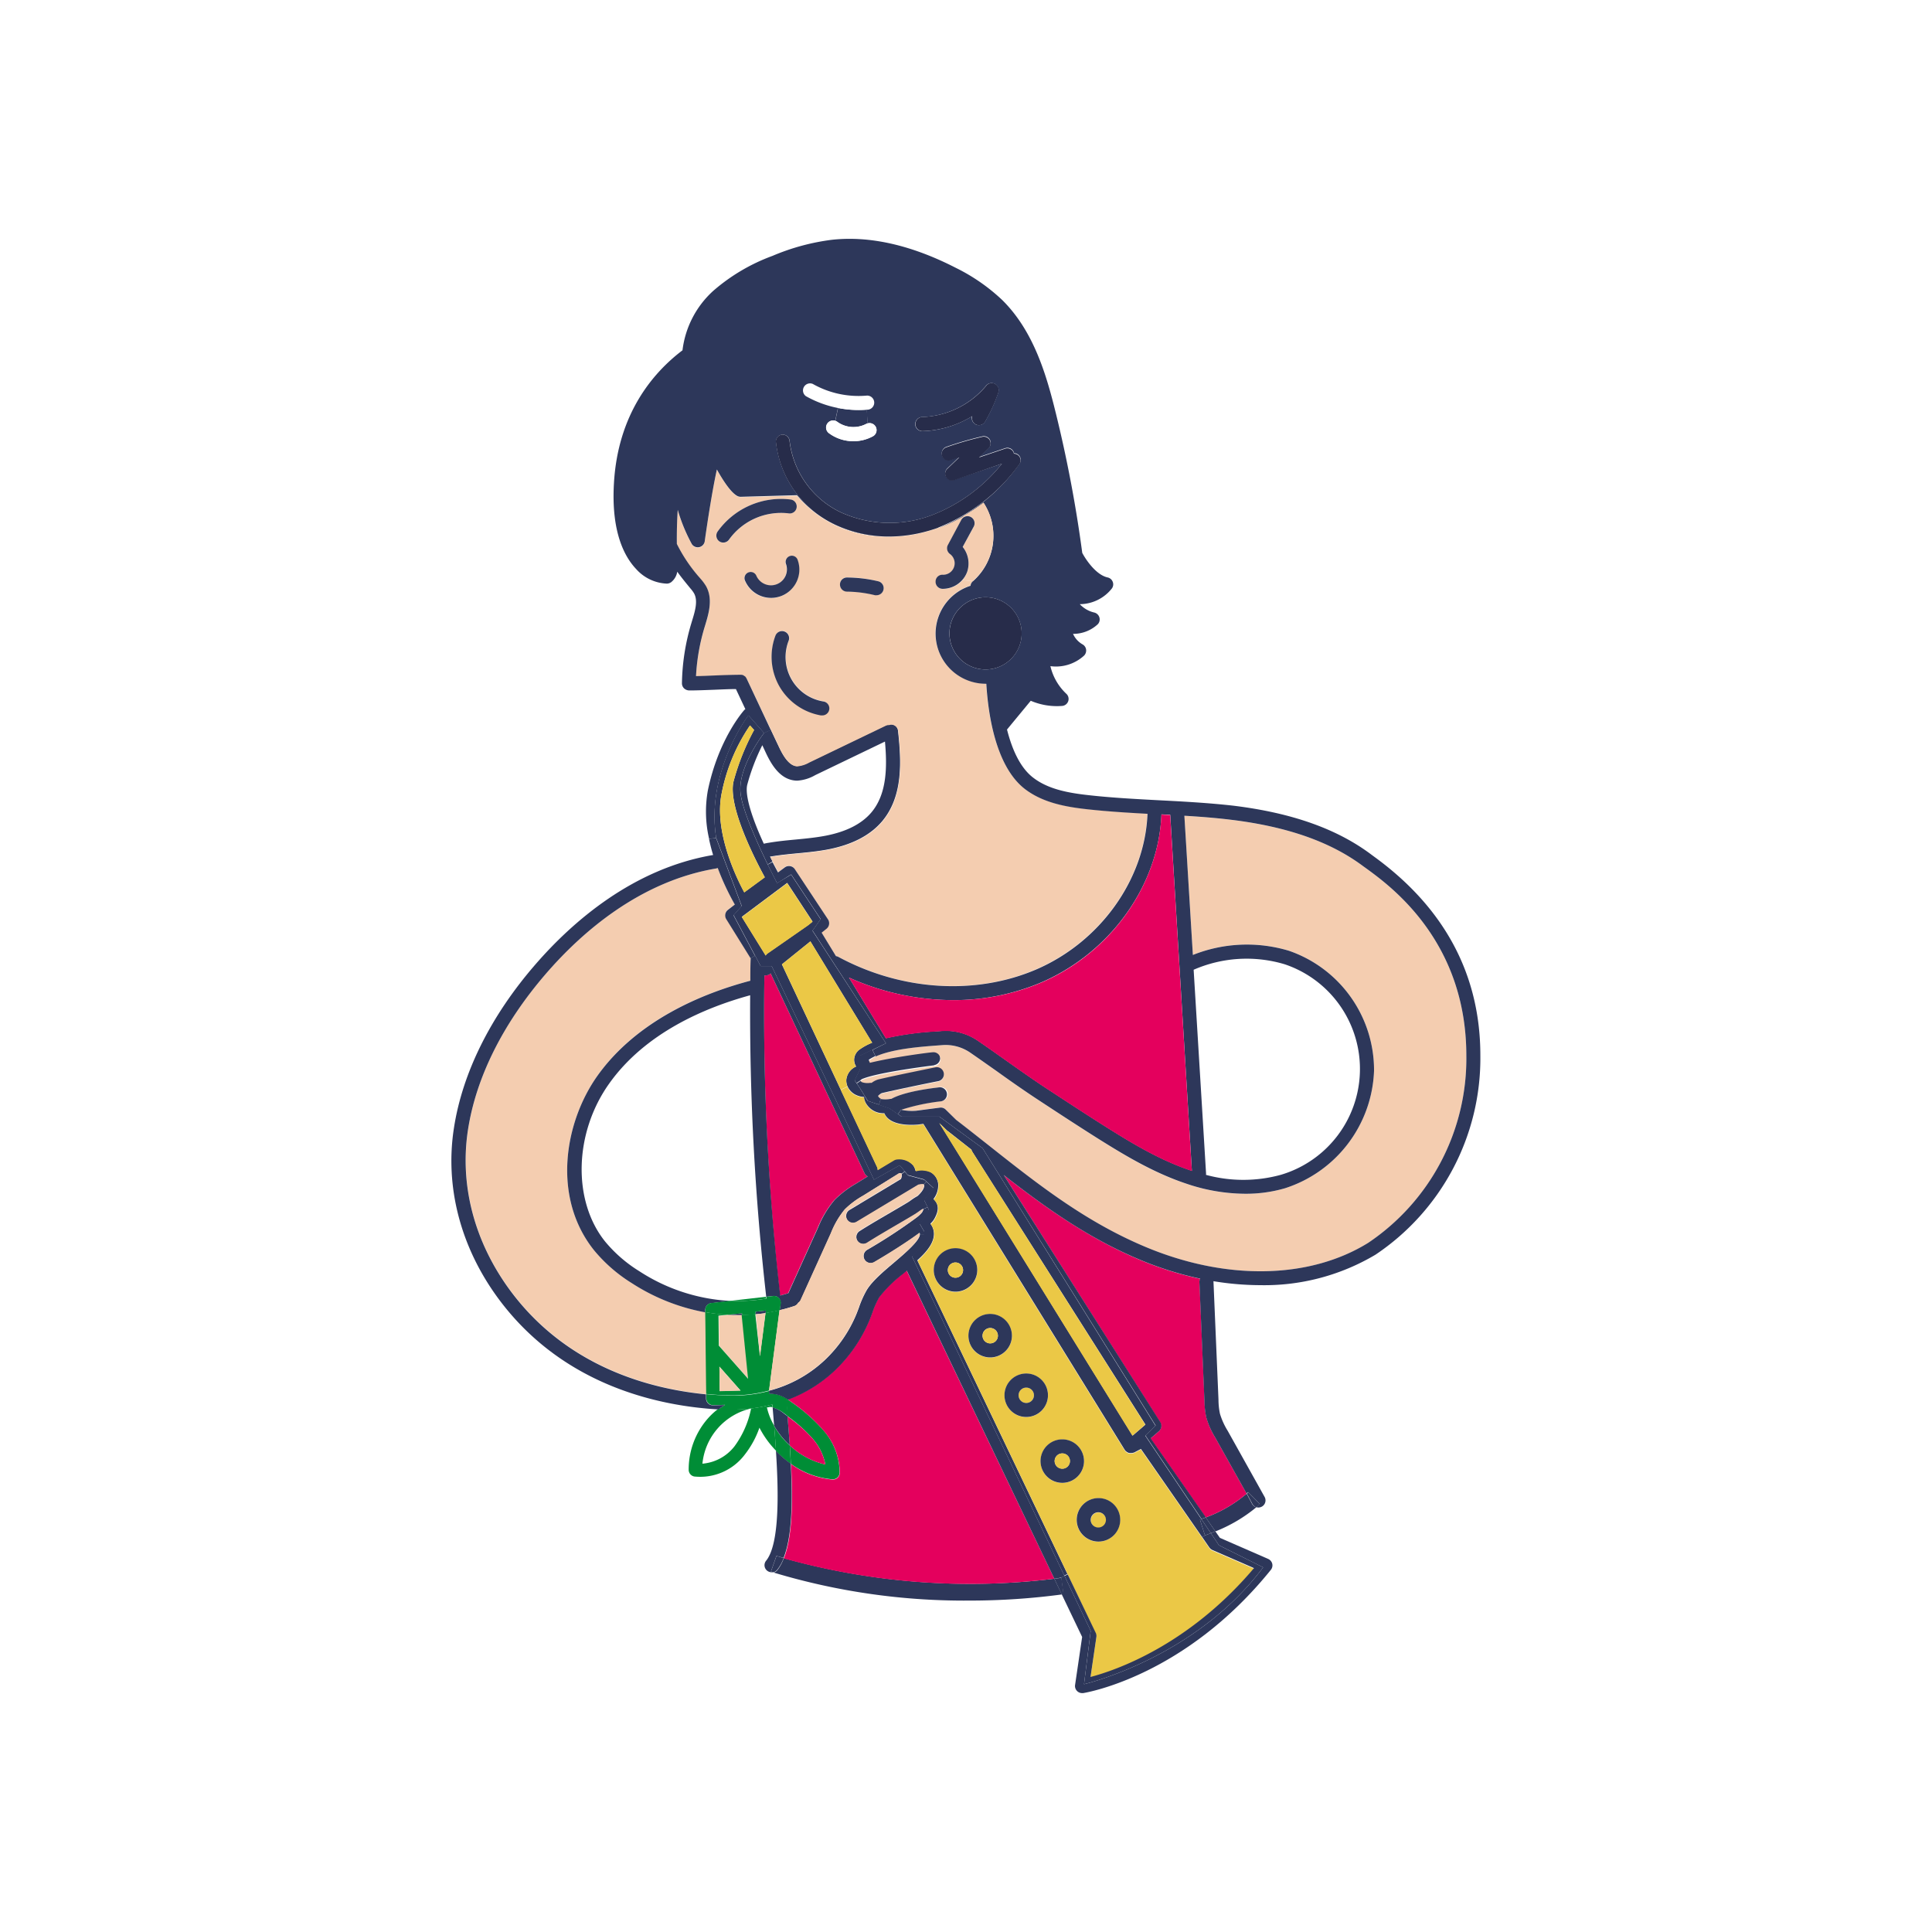 <svg id="Capa_1" data-name="Capa 1" xmlns="http://www.w3.org/2000/svg" viewBox="0 0 350 350"><defs><style>.cls-1{fill:#fff;}.cls-2{fill:#2d375a;}.cls-3{fill:#272c4a;}.cls-4{fill:#ebc846;}.cls-5{fill:#f4cdb0;}.cls-6{fill:#e4005d;}.cls-7{fill:#008d36;}</style></defs><rect class="cls-1" width="350" height="350"/><path class="cls-2" d="M135.87,131.42a33,33,0,0,0-5.12,12.23c-1.42,6.78,2.45,15,4.08,18l3.72-2.73c-1.79-3.28-6.73-12.93-5.66-17.38a43.12,43.12,0,0,1,3.72-9.31Zm3.19,41.27,7.32-5.09.82-.66-4.59-7-8.23,6.15,4.33,7A1.16,1.16,0,0,1,139.06,172.69ZM163,211.11l-4.67,2.62L139.79,175h-2l-1-1.89-3.89-7.33,1.47-1.67-4.63-12.33c-1.91-12,5.84-22.21,5.84-22.21l2.84,3.21s-4.74,6.1-4.28,10.82c.3,3.09,3.07,9.17,4.93,13,1,2,1.71,3.37,1.71,3.37l2.54-1.52,5.34,8.08-1.47,2.09L160.5,189l-2.45,1.19-2.2,1.06v2.39l-1,2.11.34.51.68,1,.84,1.37-.17.1a4,4,0,0,1-1.75-.52,3.22,3.22,0,0,1-1.25-1.4,2.61,2.61,0,0,1-.21-1.29,2.93,2.93,0,0,1,1.77-2.32,2.23,2.23,0,0,1-.36-1.33,2.4,2.4,0,0,1,.84-1.64A10.81,10.81,0,0,1,158,188.9l-11.19-18.36-5.16,4.16,10.66,22.7,6.59,14a1.27,1.27,0,0,1,.11.54l2.88-1.8a1.24,1.24,0,0,1,.53-.18,3.41,3.41,0,0,1,3,1.14,2.62,2.62,0,0,1,.43,1,4,4,0,0,1,2.69.2,2.81,2.81,0,0,1,1.42,2.23,4.05,4.05,0,0,1-.85,2.67c.89.9,1.11,1.9.13,3.64a3.81,3.81,0,0,1-.69.84,3,3,0,0,1,.63,1.63c.12,1.71-1.18,3.37-3,5l27.2,56.83-.58.28-27.62-57.89,2.21-2.17v-2.33l-.77-1.33,1.66-2.5-.29-.61-.6-1.23,1.72-2.16-1.35-1.22-.37-.33-2.94-.79-.6-.73Z"/><path class="cls-2" d="M135.37,142.17c-.49,2.05,1.08,6.52,3,10.68.29-.07.59-.13.88-.17,1.63-.28,3.29-.44,4.89-.59,1.79-.17,3.65-.35,5.42-.69,3.79-.73,6.59-2.17,8.34-4.27,2.79-3.35,2.83-8.22,2.42-12.79l-12.63,6.08a7.43,7.43,0,0,1-3.22,1h-.22c-2.84-.14-4.43-2.76-5.49-5L138.1,135A37.83,37.83,0,0,0,135.37,142.17Zm3.71,14.42c-1.86-3.82-4.63-9.9-4.93-13-.46-4.72,4.28-10.82,4.28-10.82l1.21-.57,1.42,3c.76,1.63,1.83,3.51,3.31,3.58a5.33,5.33,0,0,0,2.2-.7l13.86-6.67a1.28,1.28,0,0,1,.61-.11,2,2,0,0,1,.23-.07,1.28,1.28,0,0,1,1.41,1.13c.61,5.54.94,11.83-2.83,16.37-2.14,2.56-5.44,4.29-9.81,5.14-1.89.36-3.81.55-5.67.72-1.55.15-3.16.31-4.71.57l-.17,0,.46.91Z"/><path class="cls-3" d="M161,97.18a26.06,26.06,0,0,0,7-1,24.82,24.82,0,0,1-7.08,1,22.2,22.2,0,0,1-9.55-2.08q-.61-.28-1.2-.63l1,.5A23,23,0,0,0,161,97.18Z"/><path class="cls-4" d="M175.44,242a3.94,3.94,0,1,0,3.94-3.94A3.94,3.94,0,0,0,175.44,242Zm18,43.24-27.2-56.83c1.79-1.68,3.09-3.34,3-5a3,3,0,0,0-.63-1.63,3.81,3.81,0,0,0,.69-.84c1-1.74.76-2.74-.13-3.64a4.05,4.05,0,0,0,.85-2.67,2.81,2.81,0,0,0-1.42-2.23,4,4,0,0,0-2.69-.2,2.62,2.62,0,0,0-.43-1,3.41,3.41,0,0,0-3-1.14,1.24,1.24,0,0,0-.53.18L159,212a1.27,1.27,0,0,0-.11-.54l-6.59-14,1.21-.57a3.22,3.22,0,0,0,1.25,1.4,4,4,0,0,0,1.75.52,2.85,2.85,0,0,0,.58,1.47,3.63,3.63,0,0,0,3.11,1.47c.94,2.3,4.82,2.17,6.07,2.06l1-.13,36.48,59.08s0,0,.06.07l.05.09.1.07a1,1,0,0,0,.26.19.61.61,0,0,0,.18.09.94.94,0,0,0,.29.06.7.7,0,0,0,.14,0h.07l.19,0a1.53,1.53,0,0,0,.26-.08l.07,0,1.26-.66,11.11,16,1.3,1.88a1.44,1.44,0,0,0,.54.44l7.53,3.28c-11.81,14-25,18.49-29.61,19.72l1.06-7.24a1.26,1.26,0,0,0-.11-.74Zm-24.27-55.13a3.94,3.94,0,1,0,3.94-3.94A3.95,3.95,0,0,0,169.16,230.09Zm33.75,45.24a3.94,3.94,0,1,0-3.94,3.94A3.95,3.95,0,0,0,202.91,275.33Zm-6.53-10.64a3.94,3.94,0,1,0-3.94,3.94A3.95,3.95,0,0,0,196.38,264.69Zm-6.53-11.92a3.94,3.94,0,1,0-3.94,3.93A3.94,3.94,0,0,0,189.85,252.77Z"/><path class="cls-2" d="M169.23,193c-.1,0-9.82,1.2-12.86,2.4a1,1,0,0,0-.52.34.08.08,0,0,0,0,0l-.69.47-.34-.51,1-2.11v-2.39l2.2-1.06.57,1.18a8.24,8.24,0,0,0-1.22.67,1.54,1.54,0,0,1,.15.35c4.2-1,11-1.87,11.37-1.91a1.27,1.27,0,1,1,.31,2.53Z"/><path class="cls-2" d="M155.57,74.28q.74,0,1.47-.06l.15,2.48a1,1,0,0,0-.3.11,5,5,0,0,1-5.19-.38,1.22,1.22,0,0,0-.37-.2l.49-2.32A18.85,18.85,0,0,0,155.57,74.28Z"/><path class="cls-2" d="M197.56,303.8c4.65-1.23,17.8-5.76,29.61-19.72l-7.53-3.28a1.44,1.44,0,0,1-.54-.44l-1.3-1.88.49-.34c.06,0,.46-.15,1.07-.39l1.47,2.19,8,4c-12.33,16.5-32.45,21.17-32.45,21.17l1.21-9.67-4.74-9.94.58-.28,5.08,10.6a1.26,1.26,0,0,1,.11.74Z"/><path class="cls-5" d="M134.42,238.23l1.17,11.59-5.3-6-.06-5.43,1.64-.19c.63,0,1.25.06,1.88.06C134,238.25,134.2,238.25,134.42,238.23Z"/><path class="cls-2" d="M176.11,208.6a1.46,1.46,0,0,1-.12-.33c-1.47-1.15-2.94-2.32-4.45-3.49l-1.36-1.33,35,56.63,2.33-2Zm-8.83-5-1,.13c-1.25.11-5.13.24-6.07-2.06a3.63,3.63,0,0,1-3.11-1.47,2.85,2.85,0,0,1-.58-1.47l.17-.1.49.79,2,.68,1.95.66,1.51,1.05.65.45h6.85L178,208l31.33,50.29-1.86,1.8,10.17,15.12-.26.09.91,2.85-.49.34-11.11-16-1.26.66-.07,0a1.53,1.53,0,0,1-.26.08l-.19,0h-.07a.7.7,0,0,1-.14,0,.94.94,0,0,1-.29-.06.61.61,0,0,1-.18-.09,1,1,0,0,1-.26-.19l-.1-.07-.05-.09s0,0-.06-.07Z"/><path class="cls-5" d="M143.21,90.49A14.13,14.13,0,0,0,130,96.3a1.28,1.28,0,0,0,.32,1.78,1.24,1.24,0,0,0,.73.23,1.28,1.28,0,0,0,1.05-.55A11.58,11.58,0,0,1,142.86,93a1.26,1.26,0,0,0,1.44-1.09A1.28,1.28,0,0,0,143.21,90.49Zm32.58,15.59a9.09,9.09,0,0,0,2.77,17.75h.09c.35,5.77,1.77,15.13,7.1,19.15,3.22,2.42,7.3,3.16,11.23,3.59,3.62.4,7.28.62,10.87.82-.46,11.88-8.56,23.21-20.21,28.22-11,4.73-24.37,3.86-35.81-2.31a1.08,1.08,0,0,0-.42-.13l-2.59-4.25.89-.71a1.29,1.29,0,0,0,.26-1.7l-6-9.08a1.28,1.28,0,0,0-1.83-.33L141,158c-.32-.58-.66-1.21-1-1.87l-.46-.91.17,0c1.55-.26,3.16-.42,4.71-.57,1.86-.17,3.78-.36,5.67-.72,4.37-.85,7.67-2.58,9.81-5.14,3.77-4.54,3.44-10.83,2.83-16.37a1.28,1.28,0,0,0-1.41-1.13,2,2,0,0,0-.23.07,1.28,1.28,0,0,0-.61.11l-13.86,6.67a5.33,5.33,0,0,1-2.2.7c-1.48-.07-2.55-1.95-3.31-3.58l-1.42-3L135.29,123s-.08-.09-.11-.14a2.07,2.07,0,0,0-.17-.24l-.21-.13a1.13,1.13,0,0,0-.2-.13,2.84,2.84,0,0,0-.31-.06.76.76,0,0,0-.16,0h-.06c-1.38,0-3,.06-4.67.13-1.13,0-2.25.09-3.31.11a37.25,37.25,0,0,1,1.56-8.89l.08-.26c.66-2.17,1.48-4.86.15-7.19a9.08,9.08,0,0,0-.92-1.24l-.25-.29a28.14,28.14,0,0,1-4.09-6.07c0-2.06,0-4.12.16-6.18a30.59,30.59,0,0,0,2.56,6.22,1.28,1.28,0,0,0,2.33-.53c0-.1,1.12-8.08,2.2-13,1.14,2,2.59,4.26,3.76,4.83a1.3,1.3,0,0,0,.59.12l10.17-.26a20.45,20.45,0,0,0,5.53,4.62l.3.17q.59.34,1.2.63A22.2,22.2,0,0,0,161,97.24a24.82,24.82,0,0,0,7.08-1q.49-.14,1-.3c.31-.1.62-.2.92-.32l.06,0,.34-.12a28.37,28.37,0,0,0,4.14-2l.12.21a1.39,1.39,0,0,0-.48.51l-2.42,4.52a1.29,1.29,0,0,0,.37,1.64,2.08,2.08,0,0,1-1.29,3.76,1.23,1.23,0,0,0-1.31,1.24,1.27,1.27,0,0,0,1.24,1.31h.12a4.73,4.73,0,0,0,3.49-1.59l1.87.19A1.22,1.22,0,0,0,175.79,106.08Zm-15.74.78a1.28,1.28,0,0,0-.93-1.55,25.09,25.09,0,0,0-5.66-.73h0a1.26,1.26,0,0,0-1.27,1.26,1.28,1.28,0,0,0,1.26,1.3,22.38,22.38,0,0,1,5.08.65,1.06,1.06,0,0,0,.31,0A1.27,1.27,0,0,0,160.05,106.86Zm-9.89,21.65a1.27,1.27,0,0,0-1-1.47,8.15,8.15,0,0,1-6.25-11,1.28,1.28,0,1,0-2.39-.92,10.71,10.71,0,0,0,8.21,14.41h.22A1.27,1.27,0,0,0,150.16,128.51ZM141.52,108a5.13,5.13,0,0,0,2.9-6.64,1.12,1.12,0,0,0-2.08.82,2.89,2.89,0,0,1-5.38,2.11,1.12,1.12,0,0,0-2.08.81,5.13,5.13,0,0,0,5.35,3.22A5.53,5.53,0,0,0,141.52,108Z"/><path class="cls-4" d="M152.31,197.4l-10.66-22.7,5.16-4.16L158,188.9a10.81,10.81,0,0,0-2.44,1.35,2.4,2.4,0,0,0-.84,1.64,2.23,2.23,0,0,0,.36,1.33,2.93,2.93,0,0,0-1.77,2.32,2.61,2.61,0,0,0,.21,1.29Z"/><path class="cls-2" d="M142,282.27A125.06,125.06,0,0,0,191,286l1.37,2.85a126.12,126.12,0,0,1-16.74,1.11,119.64,119.64,0,0,1-35.49-5.08,1.23,1.23,0,0,0,.69-.44A7.8,7.8,0,0,0,142,282.27Z"/><path class="cls-2" d="M140.09,284.83l-.42-.14,1-2.83,1.3.41a7.8,7.8,0,0,1-1.18,2.12A1.23,1.23,0,0,1,140.09,284.83Z"/><path class="cls-2" d="M169,95.9c.31-.1.62-.2.92-.32C169.66,95.7,169.35,95.8,169,95.9Z"/><path class="cls-3" d="M176.12,75.4a18.19,18.19,0,0,1-9,2.7h0a1.28,1.28,0,0,1,0-2.56,15.76,15.76,0,0,0,11.57-5.69,1.28,1.28,0,0,1,2.2,1.22,28.85,28.85,0,0,1-2.41,5.31,1.28,1.28,0,0,1-2.34-1Z"/><path class="cls-6" d="M138.48,176.7a.75.75,0,0,0,.21,0,1.3,1.3,0,0,0,.8-.28l.11-.09,17,36.18a1.27,1.27,0,0,0,.59.6L155,214.46a18.41,18.41,0,0,0-3.84,2.92,18.18,18.18,0,0,0-3,5l-5.39,11.9c-.49.15-1,.3-1.47.43A450.25,450.25,0,0,1,138.48,176.7Z"/><path class="cls-7" d="M130.38,252l3.77-.1-3.82-4.33Zm7.29-6.32,1-7.83c.86-.14,1.71-.3,2.56-.5l-1.9,14.56a25.29,25.29,0,0,1-7.49.86c-1.2,0-2.52-.12-4-.25l-.17-14.84a32.06,32.06,0,0,0,4.13.48l-1.64.19.06,5.43,5.3,6-1.17-11.59a22.91,22.91,0,0,0,2.48-.14Z"/><path class="cls-2" d="M138.75,237.42l-.06.46c-.6.09-1.19.16-1.79.21l-.05-.46Z"/><path class="cls-4" d="M199,274a1.39,1.39,0,1,1-1.38,1.38A1.38,1.38,0,0,1,199,274Z"/><path class="cls-2" d="M137,104.25a2.89,2.89,0,0,0,5.38-2.11,1.12,1.12,0,0,1,2.08-.82,5.13,5.13,0,0,1-2.9,6.64,5.53,5.53,0,0,1-1.29.32,5.13,5.13,0,0,1-5.35-3.22,1.12,1.12,0,0,1,2.08-.81Z"/><path class="cls-2" d="M227.59,273.06a27.47,27.47,0,0,1-7.41,4.37l-1.75-2.53a24.43,24.43,0,0,0,7.41-4.31l1,1.88A1.26,1.26,0,0,0,227.59,273.06Z"/><path class="cls-2" d="M219.36,277.75c-.61.24-1,.37-1.07.39l-.91-2.85.26-.09Z"/><path class="cls-2" d="M218.43,274.9l1.75,2.53-.82.32-1.72-2.55Z"/><path class="cls-5" d="M158.62,191.4c3.11-1.41,7.93-1.78,11.29-2l.8-.06a7.87,7.87,0,0,1,5,1.34c1.56,1.07,3.21,2.24,4.86,3.4,2.56,1.81,5.2,3.68,7.52,5.2,3.61,2.37,7.35,4.82,11.07,7.16,4.79,3,9.95,6.12,15.73,8a33.49,33.49,0,0,0,10.6,1.83,25.24,25.24,0,0,0,7.29-1A23.25,23.25,0,0,0,248.92,194a22.87,22.87,0,0,0-15.39-21.76,26.39,26.39,0,0,0-17.43.75l-1.54-25.2c2.86.17,5.73.39,8.55.74,10.16,1.25,18,4,23.84,8.4l.6.43c4.48,3.27,18.09,13.2,18.09,33.89a40.21,40.21,0,0,1-17.79,33.92c-10.72,6.62-25.89,6.86-40.57.63-10.86-4.6-19.37-11.33-28.37-18.46-1.91-1.5-3.83-3-5.69-4.45L171.33,201a1.25,1.25,0,0,0-1.06-.36l-2.53.33-1.74.23a9.26,9.26,0,0,1-2.77-.18,37.17,37.17,0,0,1,7.12-1.54A1.28,1.28,0,1,0,170,197c-3,.39-6.64,1-8.55,2.11l-.24,0a4.8,4.8,0,0,1-1.66,0,1,1,0,0,1-.42-.34c-.1-.13-.11-.2,0-.22a2.28,2.28,0,0,1,.58-.43c3.55-.83,10.19-2.16,10.26-2.17a1.28,1.28,0,0,0-.5-2.51c-.07,0-6.75,1.35-10.34,2.19a3.47,3.47,0,0,0-1.24.63,2.28,2.28,0,0,0-.27,0,3.12,3.12,0,0,1-1.49-.12.81.81,0,0,1-.25-.24.08.08,0,0,1,0,0,1,1,0,0,1,.52-.34c3-1.2,12.76-2.38,12.86-2.4a1.27,1.27,0,1,0-.31-2.53c-.34,0-7.17.87-11.37,1.91a1.54,1.54,0,0,0-.15-.35A8.24,8.24,0,0,1,158.62,191.4Z"/><path class="cls-7" d="M140.58,262.88c-.1-1.61-.22-3.14-.33-4.53a14.51,14.51,0,0,0,2.82,3.5c.07,1.12.14,2.24.2,3.34A17.45,17.45,0,0,1,140.58,262.88Z"/><path class="cls-2" d="M141.17,124.3a10.84,10.84,0,0,1-.69-9.15,1.28,1.28,0,1,1,2.39.92,8.15,8.15,0,0,0,6.25,11,1.27,1.27,0,0,1-.21,2.53h-.22A10.83,10.83,0,0,1,141.17,124.3Z"/><path class="cls-2" d="M134.39,237.91l0,.32c-.22,0-.45,0-.67,0-.63,0-1.25,0-1.88-.06Z"/><path class="cls-2" d="M179.38,243.36A1.39,1.39,0,1,0,178,242,1.38,1.38,0,0,0,179.38,243.36Zm0,2.55a3.94,3.94,0,1,1,3.94-3.93A3.94,3.94,0,0,1,179.38,245.91Z"/><path class="cls-5" d="M129.76,157.33a1.34,1.34,0,0,0,.26-.09,46.43,46.43,0,0,0,3.1,6.63l-1.21.9a1.28,1.28,0,0,0-.32,1.7l4.4,7.07s0,.08,0,.12c0,1.33,0,2.66-.06,4-8.67,2.28-20.48,7.1-27.65,17.15-6.1,8.54-8.28,22.17-.66,31.68a27.9,27.9,0,0,0,6.8,5.93,36.51,36.51,0,0,0,13.34,5.31l.17,14.84c-10.13-1-25.28-4.94-35.57-18.93-6.42-8.72-9.1-19-7.56-29,1.48-9.56,6.39-19.36,14.18-28.34C105.37,168.93,115.92,159.64,129.76,157.33Z"/><path class="cls-7" d="M139.92,254.43a28.42,28.42,0,0,1-7.22.94l-.92,0-1.57-.07a13.1,13.1,0,0,1,1.15-.8l-2.17.06h0a1.21,1.21,0,0,1-.86-.35,1.23,1.23,0,0,1-.38-.87v-.77c1.43.13,2.75.21,4,.25a25.29,25.29,0,0,0,7.49-.86l-.07.51a5.65,5.65,0,0,1,3.42,1.08l-.27.11c.06.85.14,1.83.23,2.91l-.57-.42A5.89,5.89,0,0,0,140,255C140,254.78,139.93,254.6,139.92,254.43Z"/><path class="cls-7" d="M149.16,259.1a11.75,11.75,0,0,1,2.94,7.32,1.49,1.49,0,0,1,0,.18.93.93,0,0,1,0,.24,1.23,1.23,0,0,1-1.23,1.15h-.08a15.07,15.07,0,0,1-7.51-2.8c-.06-1.1-.13-2.22-.2-3.34a14,14,0,0,0,6.45,3.46,10.1,10.1,0,0,0-2.26-4.63,26.69,26.69,0,0,0-4.6-4.13c-.09-1.08-.17-2.06-.23-2.91l.27-.11c.36.23.65.45.88.62A31.09,31.09,0,0,1,149.16,259.1Z"/><path class="cls-6" d="M164.23,230.15,191,286a125.06,125.06,0,0,1-49-3.68c1.53-3.83,1.67-10.12,1.31-17.08a15.07,15.07,0,0,0,7.51,2.8h.08a1.23,1.23,0,0,0,1.23-1.15.93.93,0,0,0,0-.24,1.49,1.49,0,0,0,0-.18,11.75,11.75,0,0,0-2.94-7.32,31.09,31.09,0,0,0-5.58-5c-.23-.17-.52-.39-.88-.62a25.15,25.15,0,0,0,8.41-5.21,26.8,26.8,0,0,0,6.49-9.51c.14-.35.27-.71.4-1.06a16.09,16.09,0,0,1,1.22-2.75,23.15,23.15,0,0,1,4.37-4.3Z"/><path class="cls-2" d="M159.16,198.71a1,1,0,0,0,.42.34l-.36,1.07-2-.68-.49-.79-.84-1.37-.68-1,.69-.47a.81.81,0,0,0,.25.24,3.12,3.12,0,0,0,1.49.12,2.28,2.28,0,0,1,.27,0,3.47,3.47,0,0,1,1.24-.63c3.59-.84,10.27-2.17,10.34-2.19a1.28,1.28,0,0,1,.5,2.51c-.07,0-6.71,1.34-10.26,2.17a2.28,2.28,0,0,0-.58.43C159.05,198.51,159.06,198.58,159.16,198.71Z"/><path class="cls-6" d="M206.28,228.14a60.85,60.85,0,0,0,11.17,3.53,1.28,1.28,0,0,0-.15.61l.91,21.47a15.42,15.42,0,0,0,.34,3.07,15,15,0,0,0,1.64,3.68l5.65,10.09a24.43,24.43,0,0,1-7.41,4.31l-10-14.31,1.49-1.28a1.28,1.28,0,0,0,.25-1.66L181.86,212.9C189.41,218.78,197,224.19,206.28,228.14Z"/><path class="cls-6" d="M147.26,260.68a10.1,10.1,0,0,1,2.26,4.63,14,14,0,0,1-6.45-3.46c-.12-1.74-.26-3.5-.41-5.26v0A26.69,26.69,0,0,1,147.26,260.68Z"/><path class="cls-2" d="M157.09,226.43a96.77,96.77,0,0,0,8.8-5.74l.06-.05a5.93,5.93,0,0,0,1.09-1,3.65,3.65,0,0,0,.28-.6l.72-.35.29.61-1.66,2.5.77,1.33v.47h-.79v-.06a.41.41,0,0,0-.05-.18c-2.57,1.91-6.26,4.15-8.21,5.3a1.29,1.29,0,0,1-1.75-.46A1.29,1.29,0,0,1,157.09,226.43Z"/><path class="cls-7" d="M132.38,235.65l6.41-.73c0,.11,0,.22,0,.33A30.29,30.29,0,0,1,132.38,235.65Z"/><path class="cls-2" d="M139.35,251.94a23.13,23.13,0,0,0,10-5.48,24.12,24.12,0,0,0,5.88-8.59l.38-1a17.65,17.65,0,0,1,1.43-3.19c1-1.62,2.89-3.22,4.9-4.93s4.71-4,4.71-5.16h.79v1.86l-2.21,2.17,27.62,57.89-.61.29L191,286l-26.72-55.8-.64.55a23.15,23.15,0,0,0-4.37,4.3,16.09,16.09,0,0,0-1.22,2.75c-.13.35-.26.71-.4,1.06a26.8,26.8,0,0,1-6.49,9.51,25.15,25.15,0,0,1-8.41,5.21,5.65,5.65,0,0,0-3.42-1.08Z"/><path class="cls-2" d="M173.1,231.47a1.38,1.38,0,1,0-1.39-1.38A1.38,1.38,0,0,0,173.1,231.47Zm-3.94-1.38A3.94,3.94,0,1,1,173.1,234,3.95,3.95,0,0,1,169.16,230.09Z"/><path class="cls-7" d="M133.07,262a17.28,17.28,0,0,0,3-6.84,11.4,11.4,0,0,0-8.82,10A8.22,8.22,0,0,0,133.07,262Zm-.37-6.64a28.42,28.42,0,0,0,7.22-.94c0,.17,0,.35.05.53a1.34,1.34,0,0,0-.82,0,.78.78,0,0,1-.22,0,11.46,11.46,0,0,0,1.32,3.32c.11,1.39.23,2.92.33,4.53a17,17,0,0,1-3-4.16,16.86,16.86,0,0,1-2.63,4.84,10.12,10.12,0,0,1-9.19,4,1.24,1.24,0,0,1-1-1.22,14,14,0,0,1,3.61-9.44,12.61,12.61,0,0,1,1.84-1.66l1.57.07Z"/><path class="cls-4" d="M185.91,251.38a1.39,1.39,0,1,1-1.38,1.39A1.39,1.39,0,0,1,185.91,251.38Z"/><path class="cls-4" d="M173.1,228.71a1.38,1.38,0,1,1-1.39,1.38A1.38,1.38,0,0,1,173.1,228.71Z"/><path class="cls-1" d="M157.25,74.21H157q-.73.06-1.47.06a18.85,18.85,0,0,1-3.75-.37,19.29,19.29,0,0,1-5.8-2.14,1.28,1.28,0,0,1,1.26-2.23A16.82,16.82,0,0,0,157,71.66a1.28,1.28,0,0,1,.23,2.55Z"/><path class="cls-2" d="M196.38,305.11s20.12-4.67,32.45-21.17l-8-4-1.47-2.19.82-.32.82,1.17,8.75,3.82a1.3,1.3,0,0,1,.73.87,1.29,1.29,0,0,1-.25,1.1c-15.46,19.17-33.25,22.21-34,22.33l-.21,0a1.26,1.26,0,0,1-.89-.37,1.28,1.28,0,0,1-.37-1.1l1.28-8.7-3.72-7.77.32,0-.4-3,.61-.29,4.74,9.94Z"/><path class="cls-2" d="M133.12,163.87a46.43,46.43,0,0,1-3.1-6.63,1.34,1.34,0,0,1-.26.09c-13.84,2.31-24.39,11.6-30.8,19-7.79,9-12.7,18.78-14.18,28.34-1.54,10,1.14,20.24,7.56,29,10.29,14,25.44,17.95,35.57,18.93v.77a1.23,1.23,0,0,0,.38.87,1.21,1.21,0,0,0,.86.35h0l2.17-.06a13.1,13.1,0,0,0-1.15.8c-10.46-.59-28.15-4.14-39.93-20.14-6.82-9.28-9.67-20.24-8-30.87,1.55-10,6.66-20.28,14.77-29.62,6.67-7.69,17.66-17.34,32.18-19.81-.29-.94-.54-1.92-.75-2.93l1.29-.13,4.63,12.33-1.47,1.67,3.89,7.33-.81.43-4.4-7.07a1.28,1.28,0,0,1,.32-1.7Z"/><path class="cls-3" d="M185.09,114.74a6.54,6.54,0,1,1-6.53-6.54A6.54,6.54,0,0,1,185.09,114.74Z"/><path class="cls-2" d="M164.93,217.51a10.21,10.21,0,0,1,1.29-.83c.93-.85,1.24-1.54,1.21-1.9a.29.29,0,0,0-.09-.2l.47-.52,1.35,1.22-1.72,2.16.6,1.23-.72.35a1.33,1.33,0,0,1-.21.09c-.26.16-.54.36-.7.48l-.53.36c-1.23.75-2.44,1.45-3.66,2.16-1.67,1-3.41,2-5.16,3.1a1.28,1.28,0,0,1-1.37-2.16c1.8-1.14,3.55-2.16,5.25-3.15,1.2-.7,2.4-1.4,3.62-2.14C164.65,217.71,164.78,217.61,164.93,217.51Z"/><path class="cls-2" d="M200.35,275.33a1.38,1.38,0,1,0-1.38,1.39A1.38,1.38,0,0,0,200.35,275.33ZM199,271.39a3.94,3.94,0,1,1-3.94,3.94A3.95,3.95,0,0,1,199,271.39Z"/><path class="cls-2" d="M159.12,105.31a1.28,1.28,0,0,1-.3,2.52,1.06,1.06,0,0,1-.31,0,22.38,22.38,0,0,0-5.08-.65,1.28,1.28,0,0,1-1.26-1.3,1.26,1.26,0,0,1,1.27-1.26h0A25.09,25.09,0,0,1,159.12,105.31Z"/><path class="cls-2" d="M138.48,176.7a450.25,450.25,0,0,0,2.87,58c.49-.13,1-.28,1.47-.43l5.39-11.9a18.18,18.18,0,0,1,3-5,18.41,18.41,0,0,1,3.84-2.92l2.15-1.33a1.27,1.27,0,0,1-.59-.6l-17-36.18-.11.09a1.3,1.3,0,0,1-.8.28A.75.75,0,0,1,138.48,176.7Zm19.85,37,4.67-2.62.9,1.1-.53.44a.93.93,0,0,0-.43-.1l-6.55,4.08a15.73,15.73,0,0,0-3.33,2.49,16.07,16.07,0,0,0-2.52,4.32l-5.47,12.07a1.18,1.18,0,0,1-.45.53,1.25,1.25,0,0,1-.7.59q-1.32.44-2.67.75l.16-1.21a1.25,1.25,0,0,0-.34-1,1.23,1.23,0,0,0-1-.36l-1.26.14a455.92,455.92,0,0,1-2.91-54.62c-8.19,2.24-19,6.8-25.54,16-6.35,8.91-6.68,21.2-.75,28.6a25.23,25.23,0,0,0,6.19,5.38,33.35,33.35,0,0,0,16.6,5.4l-3.54.4a1.23,1.23,0,0,0-1.1,1.24v.42a36.51,36.51,0,0,1-13.34-5.31,27.9,27.9,0,0,1-6.8-5.93c-7.62-9.51-5.44-23.14.66-31.68,7.17-10,19-14.87,27.65-17.15,0-1.32,0-2.65.06-4,0,0,0-.08,0-.12l.81-.43,1,1.89h2Z"/><path class="cls-4" d="M176.11,208.6l31.36,49.49-2.33,2-35-56.63,1.36,1.33c1.51,1.17,3,2.34,4.45,3.49A1.46,1.46,0,0,0,176.11,208.6Z"/><path class="cls-4" d="M130.75,143.65a33,33,0,0,1,5.12-12.23l.74.84a43.12,43.12,0,0,0-3.72,9.31c-1.07,4.45,3.87,14.1,5.66,17.38l-3.72,2.73C133.2,158.63,129.33,150.43,130.75,143.65Z"/><path class="cls-2" d="M192.32,288.8,191,286l1.29-.16.4,3Z"/><path class="cls-7" d="M141.25,237.38c-.85.2-1.7.36-2.56.5l.06-.46-1.9.21.05.46a22.91,22.91,0,0,1-2.48.14l0-.32-2.52.28a32.06,32.06,0,0,1-4.13-.48v-.42a1.23,1.23,0,0,1,1.1-1.24l3.54-.4a30.29,30.29,0,0,0,6.45-.4c0-.11,0-.22,0-.33l1.26-.14a1.23,1.23,0,0,1,1,.36,1.25,1.25,0,0,1,.34,1Z"/><path class="cls-2" d="M191.06,264.69a1.38,1.38,0,1,0,1.38-1.39A1.38,1.38,0,0,0,191.06,264.69Zm-2.56,0a3.94,3.94,0,1,1,3.94,3.94A3.95,3.95,0,0,1,188.5,264.69Z"/><path class="cls-2" d="M226.12,270.33l2.11,2.13-.64.6a1.26,1.26,0,0,1-.7-.59l-1-1.88A3.45,3.45,0,0,0,226.12,270.33Z"/><path class="cls-2" d="M140.66,281.86l-1,2.83.42.14a1,1,0,0,1-.3,0,1.3,1.3,0,0,1-.81-.29,1.27,1.27,0,0,1-.19-1.79c2.45-3,2.29-12.3,1.79-19.91a17.45,17.45,0,0,0,2.69,2.31c.36,7,.22,13.25-1.31,17.08Z"/><path class="cls-2" d="M146,71.77a19.29,19.29,0,0,0,5.8,2.14l-.49,2.32a1.28,1.28,0,0,0-1.16,2.24,7.44,7.44,0,0,0,4.45,1.46,7.33,7.33,0,0,0,3.48-.87,1.27,1.27,0,0,0-.91-2.36L157,74.22h.21a1.28,1.28,0,0,0-.23-2.55,16.82,16.82,0,0,1-9.74-2.12A1.28,1.28,0,0,0,146,71.77Zm72.45,141.06a25.71,25.71,0,0,0,13.58,0,20,20,0,0,0,.68-38.15,24,24,0,0,0-16.47,1l2.25,36.92A.84.84,0,0,1,218.47,212.83ZM172,114.74a6.54,6.54,0,1,0,6.54-6.54A6.54,6.54,0,0,0,172,114.74Zm4.69-37.89a1.29,1.29,0,0,0,1.75-.46,28.85,28.85,0,0,0,2.41-5.31,1.28,1.28,0,0,0-2.2-1.22,15.76,15.76,0,0,1-11.57,5.69,1.28,1.28,0,0,0,0,2.56h0a18.19,18.19,0,0,0,9-2.7A1.29,1.29,0,0,0,176.71,76.85ZM160.49,188.08a54.36,54.36,0,0,1,9.23-1.25l.79-.06a10.28,10.28,0,0,1,6.67,1.78c1.57,1.07,3.23,2.25,4.89,3.42,2.53,1.79,5.16,3.65,7.37,5.1,3.67,2.4,7.4,4.85,11.1,7.18,4.66,2.93,9.67,5.94,15.18,7.78l.2.07L212,147.61l-1.59-.08c-.51,12.83-9.22,25-21.75,30.43a40.56,40.56,0,0,1-16.06,3.22,46.21,46.21,0,0,1-18.79-4.08ZM135.29,123l4.35,9.25-1.21.57-2.84-3.21s-7.75,10.21-5.84,22.21l-1.29.13a21.65,21.65,0,0,1-.22-8.78c1.93-9.3,6.42-14.35,6.61-14.56a1.24,1.24,0,0,1,.18-.14l-1.71-3.64c-1.2,0-2.5.07-3.82.12-1.59.06-3.19.13-4.59.13a1.42,1.42,0,0,1-1-.39,1.29,1.29,0,0,1-.37-.91,39.81,39.81,0,0,1,1.71-10.9l.08-.27c.58-1.87,1.17-3.8.38-5.16a5.93,5.93,0,0,0-.66-.88l-.26-.32c-.69-.84-1.42-1.74-2.1-2.68a3,3,0,0,1-1,1.81l0,0-.1.09-.18.1-.14.07a1.44,1.44,0,0,1-.45.09,7.89,7.89,0,0,1-5.6-2.67c-2.11-2.23-4.51-6.73-4-15.49.71-12.54,7-20,12.42-24.11A17.32,17.32,0,0,1,129.2,52.7a34.35,34.35,0,0,1,10.73-6.34,40.42,40.42,0,0,1,10.77-2.92c6.94-.76,14.5,1,22.47,5.09a34.09,34.09,0,0,1,8.38,5.81c5.69,5.61,8,13.5,9.71,20.46a235.06,235.06,0,0,1,4.8,25.36c.65,1.24,2.51,4,4.6,4.45a1.27,1.27,0,0,1,.92.79,1.25,1.25,0,0,1-.15,1.2,7.44,7.44,0,0,1-5.82,2.85,5.2,5.2,0,0,0,2.6,1.51,1.29,1.29,0,0,1,.95.87,1.27,1.27,0,0,1-.29,1.26,6.52,6.52,0,0,1-4.48,1.74,4.12,4.12,0,0,0,1.75,1.92,1.28,1.28,0,0,1,.62.94,1.32,1.32,0,0,1-.36,1.07,7.54,7.54,0,0,1-6.11,1.92,10,10,0,0,0,2.88,5,1.27,1.27,0,0,1-.7,2.2,12,12,0,0,1-5.74-.93l-4.3,5.21c.9,3.56,2.39,7,4.86,8.81,2.72,2.05,6.4,2.7,10,3.09,4.1.46,8.31.68,12.38.9,4.52.23,9.2.48,13.79,1,10.6,1.3,18.8,4.21,25,8.88l.57.42c12.71,9.27,19.15,21.36,19.15,35.95a42.82,42.82,0,0,1-19,36.09,39.39,39.39,0,0,1-20.85,5.52,52.82,52.82,0,0,1-8.5-.72.43.43,0,0,1,0,0l.91,21.47a12.63,12.63,0,0,0,.27,2.56,13,13,0,0,0,1.39,3.06l6.7,12a1.29,1.29,0,0,1-.49,1.74,1.32,1.32,0,0,1-.63.17,1.14,1.14,0,0,1-.41-.07l.64-.6-2.11-2.13a3.45,3.45,0,0,1-.28.26l-5.65-10.09a15,15,0,0,1-1.64-3.68,15.42,15.42,0,0,1-.34-3.07l-.91-21.47a1.28,1.28,0,0,1,.15-.61,60.85,60.85,0,0,1-11.17-3.53c-9.32-3.95-16.87-9.36-24.42-15.24l28.36,44.75a1.28,1.28,0,0,1-.25,1.66l-1.49,1.28,10,14.31-.79.3-10.17-15.12,1.86-1.8L178,208l-7.82-5.71h-6.85l-.65-.45.55-.8a9.26,9.26,0,0,0,2.77.18l1.74-.23,2.53-.33a1.25,1.25,0,0,1,1.06.36l1.89,1.86c1.86,1.42,3.78,2.95,5.69,4.45,9,7.13,17.51,13.86,28.37,18.46,14.68,6.23,29.85,6,40.57-.63a40.21,40.21,0,0,0,17.79-33.92c0-20.69-13.61-30.62-18.09-33.89l-.6-.43c-5.88-4.4-13.68-7.15-23.84-8.4-2.82-.35-5.69-.57-8.55-.74L216.1,173a26.39,26.39,0,0,1,17.43-.75A22.87,22.87,0,0,1,248.92,194a23.25,23.25,0,0,1-16.12,21.26,25.24,25.24,0,0,1-7.29,1,33.49,33.49,0,0,1-10.6-1.83c-5.78-1.92-10.94-5-15.73-8-3.72-2.34-7.46-4.79-11.07-7.16-2.32-1.52-5-3.39-7.52-5.2-1.65-1.16-3.3-2.33-4.86-3.4a7.87,7.87,0,0,0-5-1.34l-.8.06c-3.36.25-8.18.62-11.29,2l-.57-1.18L160.5,189l-13.3-20.42,1.47-2.09-5.34-8.08L140.79,160s-.73-1.38-1.71-3.37l.87-.45c.34.66.68,1.29,1,1.87l1.22-.91a1.28,1.28,0,0,1,1.83.33l6,9.08a1.29,1.29,0,0,1-.26,1.7l-.89.71,2.59,4.25a1.08,1.08,0,0,1,.42.13c11.44,6.17,24.83,7,35.81,2.31,11.65-5,19.75-16.34,20.21-28.22-3.59-.2-7.25-.42-10.87-.82-3.93-.43-8-1.17-11.23-3.59-5.33-4-6.75-13.38-7.1-19.15h-.09a9.09,9.09,0,0,1-2.77-17.75,1.22,1.22,0,0,1,.42-.81,10.94,10.94,0,0,0,1.94-14.22,34,34,0,0,1-3.65,2.43,28.37,28.37,0,0,1-4.14,2l-.34.12A33.24,33.24,0,0,0,184.63,84.1a1.22,1.22,0,0,0-.95-2s0-.09,0-.13a1.24,1.24,0,0,0-1.57-.78l-4.72,1.59,1.7-1.63a1.22,1.22,0,0,0,.24-1.48,1.24,1.24,0,0,0-1.37-.62,61.54,61.54,0,0,0-6.52,1.9,1.24,1.24,0,0,0,.83,2.34l1.53-.52-2.17,2.07a1.24,1.24,0,0,0,.85,2.14,1.34,1.34,0,0,0,.4-.07L181.51,84a30.11,30.11,0,0,1-12.37,9.2,21.43,21.43,0,0,1-16.66-.32,16.43,16.43,0,0,1-9.43-13,1.26,1.26,0,0,0-1.34-1.14,1.24,1.24,0,0,0-1.13,1.34,18.8,18.8,0,0,0,9.34,14.25,20.45,20.45,0,0,1-5.53-4.62L134.22,90a1.3,1.3,0,0,1-.59-.12c-1.17-.57-2.62-2.78-3.76-4.83-1.08,4.91-2.19,12.89-2.2,13a1.28,1.28,0,0,1-2.33.53,30.59,30.59,0,0,1-2.56-6.22c-.14,2.06-.18,4.12-.16,6.18a28.14,28.14,0,0,0,4.09,6.07l.25.29a9.08,9.08,0,0,1,.92,1.24c1.33,2.33.51,5-.15,7.19l-.08.26a37.25,37.25,0,0,0-1.56,8.89c1.06,0,2.18-.07,3.31-.11,1.63-.07,3.29-.12,4.67-.13h.06a.76.76,0,0,1,.16,0,2.84,2.84,0,0,1,.31.06,1.13,1.13,0,0,1,.2.13l.21.13a2.07,2.07,0,0,1,.17.24C135.21,122.87,135.26,122.91,135.29,123Z"/><path class="cls-2" d="M164.5,212.94l2.94.79.37.33-.47.52-.06,0a3.37,3.37,0,0,0-.89.09l-11.18,6.72a1.28,1.28,0,0,1-.66.18,1.28,1.28,0,0,1-.65-2.37l9.31-5.6a1.69,1.69,0,0,0,.16-.91l.53-.44Z"/><path class="cls-4" d="M142.61,160l4.59,7-.82.66-7.32,5.09a1.16,1.16,0,0,0-.35.38l-4.33-7Z"/><path class="cls-6" d="M153.8,177.1a46.21,46.21,0,0,0,18.79,4.08A40.56,40.56,0,0,0,188.65,178c12.53-5.39,21.24-17.6,21.75-30.43l1.59.08,3.93,64.49-.2-.07c-5.51-1.84-10.52-4.85-15.18-7.78-3.7-2.33-7.43-4.78-11.1-7.18-2.21-1.45-4.84-3.31-7.37-5.1-1.66-1.17-3.32-2.35-4.89-3.42a10.28,10.28,0,0,0-6.67-1.78l-.79.06a54.36,54.36,0,0,0-9.23,1.25Z"/><path class="cls-2" d="M185.91,256.7a3.94,3.94,0,1,1,3.94-3.93A3.94,3.94,0,0,1,185.91,256.7Zm-1.38-3.93a1.39,1.39,0,1,0,1.38-1.39A1.38,1.38,0,0,0,184.53,252.77Z"/><path class="cls-5" d="M175.25,103.54a4.78,4.78,0,0,0-.83-4.46l2-3.68a1.28,1.28,0,0,0-1.78-1.71l-.12-.21a34,34,0,0,0,3.65-2.43,10.94,10.94,0,0,1-1.94,14.22l-1.87-.19A4.62,4.62,0,0,0,175.25,103.54Z"/><polygon class="cls-5" points="130.33 247.6 134.15 251.93 130.38 252.03 130.33 247.6"/><path class="cls-2" d="M140.12,256.8c-.05-.65-.11-1.27-.15-1.84a5.89,5.89,0,0,1,2.12,1.17l.57.42v0c.15,1.76.29,3.52.41,5.26a14.51,14.51,0,0,1-2.82-3.5C140.2,257.81,140.16,257.29,140.12,256.8Z"/><path class="cls-1" d="M158.1,79.06a7.33,7.33,0,0,1-3.48.87,7.44,7.44,0,0,1-4.45-1.46,1.28,1.28,0,0,1,1.16-2.24,1.22,1.22,0,0,1,.37.2,5,5,0,0,0,5.19.38,1,1,0,0,1,.3-.11,1.27,1.27,0,0,1,.91,2.36Z"/><path class="cls-5" d="M138.69,237.88l-1,7.83-.77-7.62C137.5,238,138.09,238,138.69,237.88Z"/><path class="cls-5" d="M167,219.62a5.93,5.93,0,0,1-1.09,1l-.06.05a96.77,96.77,0,0,1-8.8,5.74,1.28,1.28,0,0,0,.65,2.38,1.26,1.26,0,0,0,.65-.17c2-1.15,5.64-3.39,8.21-5.3a.41.41,0,0,1,.05.18v.06c0,1.19-2.71,3.49-4.71,5.16s-3.92,3.31-4.9,4.93a17.65,17.65,0,0,0-1.43,3.19l-.38,1a24.12,24.12,0,0,1-5.88,8.59,23.13,23.13,0,0,1-10,5.48l1.9-14.56q1.35-.31,2.67-.75a1.25,1.25,0,0,0,.7-.59,1.18,1.18,0,0,0,.45-.53l5.47-12.07a16.07,16.07,0,0,1,2.52-4.32,15.73,15.73,0,0,1,3.33-2.49l6.55-4.08a.93.93,0,0,1,.43.1,1.69,1.69,0,0,1-.16.91l-9.31,5.6a1.28,1.28,0,0,0,.65,2.37,1.28,1.28,0,0,0,.66-.18l11.18-6.72a3.37,3.37,0,0,1,.89-.09l.06,0a.29.29,0,0,1,.09.2c0,.36-.28,1.05-1.21,1.9a10.21,10.21,0,0,0-1.29.83c-.15.1-.28.2-.37.25-1.22.74-2.42,1.44-3.62,2.14-1.7,1-3.45,2-5.25,3.15a1.28,1.28,0,0,0,1.37,2.16c1.75-1.11,3.49-2.12,5.16-3.1,1.22-.71,2.43-1.41,3.66-2.16l.53-.36c.16-.12.44-.32.7-.48a1.33,1.33,0,0,0,.21-.09A3.65,3.65,0,0,1,167,219.62Z"/><path class="cls-3" d="M170,95.58c-.3.12-.61.22-.92.32s-.66.21-1,.3a26.06,26.06,0,0,1-7,1A23,23,0,0,1,151.2,95l-1-.5-.3-.17a18.8,18.8,0,0,1-9.34-14.25,1.24,1.24,0,0,1,1.13-1.34,1.26,1.26,0,0,1,1.34,1.14,16.43,16.43,0,0,0,9.43,13,21.43,21.43,0,0,0,16.66.32A30.11,30.11,0,0,0,181.51,84L172.86,87a1.34,1.34,0,0,1-.4.07,1.24,1.24,0,0,1-.85-2.14l2.17-2.07-1.53.52a1.24,1.24,0,0,1-.83-2.34,61.54,61.54,0,0,1,6.52-1.9,1.24,1.24,0,0,1,1.37.62,1.22,1.22,0,0,1-.24,1.48l-1.7,1.63,4.72-1.59a1.24,1.24,0,0,1,1.57.78s0,.09,0,.13a1.22,1.22,0,0,1,.95,2A33.24,33.24,0,0,1,170,95.56Z"/><path class="cls-4" d="M179.38,240.59A1.39,1.39,0,1,1,178,242,1.39,1.39,0,0,1,179.38,240.59Z"/><path class="cls-2" d="M161.48,199.07C163.39,198,167,197.35,170,197a1.28,1.28,0,1,1,.32,2.53,37.17,37.17,0,0,0-7.12,1.54l-.55.8-1.51-1.05-1.95-.66.36-1.07a4.8,4.8,0,0,0,1.66,0Z"/><path class="cls-2" d="M170.73,106.67a1.27,1.27,0,0,1-1.24-1.31,1.23,1.23,0,0,1,1.31-1.24,2.08,2.08,0,0,0,1.29-3.76,1.29,1.29,0,0,1-.37-1.64l2.42-4.52a1.39,1.39,0,0,1,.48-.51,1.28,1.28,0,0,1,1.78,1.71l-2,3.68a4.78,4.78,0,0,1,.83,4.46,4.62,4.62,0,0,1-.91,1.54,4.73,4.73,0,0,1-3.49,1.59Z"/><path class="cls-4" d="M192.44,263.3a1.39,1.39,0,1,1-1.38,1.39A1.38,1.38,0,0,1,192.44,263.3Z"/><path class="cls-2" d="M142.86,93a11.58,11.58,0,0,0-10.78,4.74,1.28,1.28,0,0,1-1.05.55,1.24,1.24,0,0,1-.73-.23A1.28,1.28,0,0,1,130,96.3a14.13,14.13,0,0,1,13.23-5.81,1.28,1.28,0,0,1,1.09,1.44A1.26,1.26,0,0,1,142.86,93Z"/></svg>